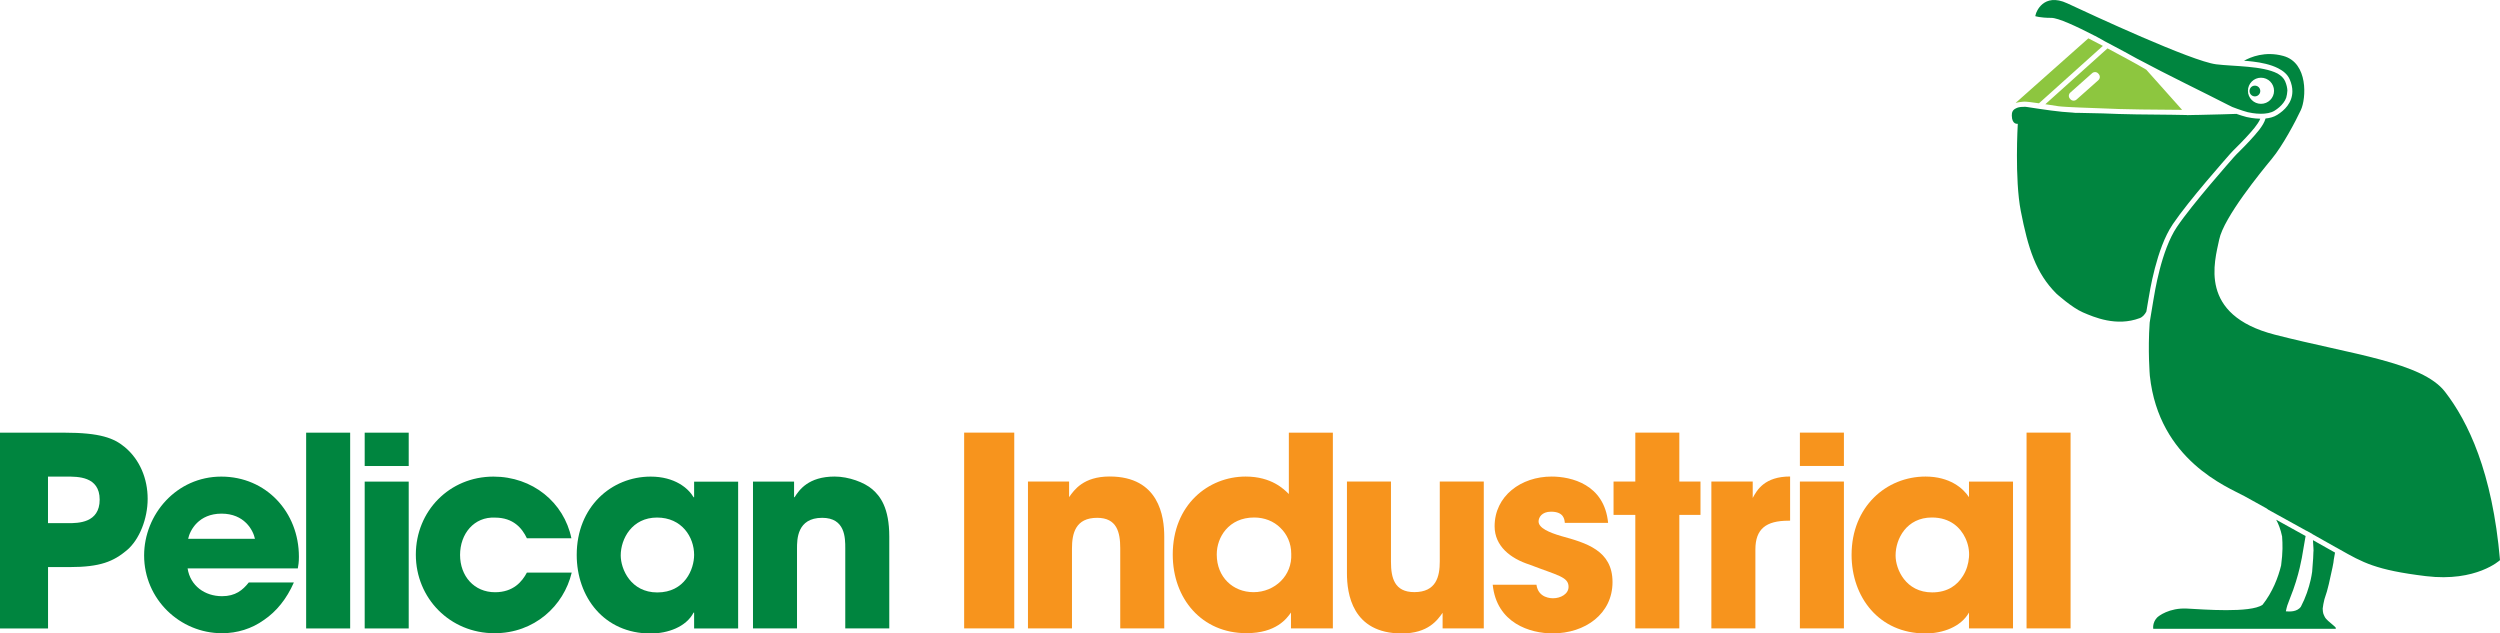 <svg width="296" height="75" viewBox="0 0 296 75" fill="none" xmlns="http://www.w3.org/2000/svg">
<g clip-path="url(#clip0_300_135)">
<path d="M267.617 10.777C267.617 10.423 267.334 10.14 266.98 10.14C266.625 10.14 266.342 10.423 266.342 10.777C266.342 11.13 266.632 11.413 266.98 11.413C267.328 11.413 267.617 11.124 267.617 10.777ZM248.047 4.244C248.382 4.424 248.737 4.617 249.065 4.803H249.052C249.123 4.848 249.207 4.887 249.284 4.932C249.555 5.073 249.838 5.221 250.128 5.376C251.081 5.877 252.08 6.417 252.988 6.925C253.066 6.964 253.136 7.002 253.188 7.028C256.447 8.783 261.15 11.053 263.746 12.391C263.939 12.494 264.126 12.584 264.306 12.667C264.429 12.712 264.648 12.796 264.912 12.892C265.311 13.034 265.801 13.201 266.136 13.284C266.31 13.323 266.973 13.471 267.695 13.471C268.275 13.471 268.887 13.374 269.312 13.104C269.685 12.867 270.072 12.558 270.355 12.172C270.497 11.986 270.613 11.786 270.69 11.561C270.761 11.317 270.806 11.034 270.826 10.725C270.813 10.397 270.735 10.031 270.555 9.613C270.4 9.259 270.085 8.951 269.66 8.706C267.869 7.774 264.455 7.87 262.393 7.613C259.501 7.253 247.667 1.749 244.775 0.399C241.883 -0.952 241.071 1.569 241.071 1.569L240.974 1.91C240.974 1.91 241.522 2.115 242.875 2.115C243.686 2.115 245.793 3.086 248.047 4.25M267.701 9.201C268.558 9.201 269.247 9.896 269.247 10.751C269.247 11.606 268.552 12.294 267.701 12.294C266.851 12.294 266.155 11.606 266.155 10.751C266.155 9.896 266.851 9.201 267.701 9.201ZM289.494 46.393C286.782 42.876 278.472 41.975 269.35 39.628C260.222 37.281 262.213 30.974 262.754 28.357C263.295 25.739 267.721 20.332 268.99 18.795C270.259 17.265 271.792 14.378 272.423 13.027C273.054 11.677 273.325 7.44 270.342 6.623C268.178 6.031 266.464 6.758 265.691 7.195C266.001 7.215 266.361 7.24 266.754 7.292C267.714 7.407 268.835 7.626 269.73 8.083C270.323 8.385 270.838 8.796 271.096 9.388C271.322 9.896 271.418 10.372 271.418 10.809C271.418 11.491 271.173 12.069 270.832 12.526C270.491 12.989 270.046 13.336 269.627 13.6C269.209 13.863 268.719 13.985 268.242 14.03C267.985 14.924 267.121 15.837 266.374 16.66C265.614 17.496 264.809 18.229 264.487 18.608C264.255 18.879 263.044 20.242 261.652 21.894C260.261 23.547 258.683 25.482 257.742 26.878C256.821 28.241 256.151 30.202 255.707 31.919C255.262 33.642 255.03 35.114 254.959 35.539C254.889 35.957 254.74 36.851 254.612 37.635C254.579 37.834 254.547 38.027 254.521 38.201C254.289 41.493 254.541 44.496 254.541 44.496C255.623 54.508 263.759 57.665 265.743 58.745C266.303 59.047 267.225 59.562 268.32 60.172C268.32 60.172 268.416 60.224 268.571 60.352C269.692 60.97 271.412 61.915 273.112 62.86C273.112 62.86 273.112 62.854 273.112 62.847C273.338 62.976 273.563 63.104 273.789 63.227C273.789 63.227 273.789 63.233 273.789 63.239C274.8 63.805 275.773 64.352 276.572 64.808V64.802C276.733 64.892 276.887 64.982 277.029 65.059C279.741 66.59 281.274 67.496 287.239 68.216C293.204 68.936 296 66.319 296 66.319C295.098 55.858 292.206 49.904 289.494 46.393ZM257.253 26.55C258.225 25.116 259.804 23.174 261.201 21.515C262.599 19.856 263.817 18.486 264.042 18.223C264.416 17.792 265.195 17.078 265.943 16.262C266.613 15.535 267.347 14.725 267.617 14.056C266.851 14.043 266.2 13.902 266.001 13.857C265.646 13.773 265.189 13.619 264.796 13.484C263.997 13.509 262.348 13.567 260.293 13.606C260.242 13.606 260.177 13.606 260.106 13.606C259.726 13.612 259.327 13.619 258.921 13.632L258.908 13.619C258.393 13.612 257.774 13.6 257.098 13.587C254.631 13.574 251.165 13.535 248.975 13.426C247.249 13.387 246.031 13.362 246.038 13.362C245.928 13.362 245.812 13.362 245.703 13.362C245.587 13.349 245.477 13.336 245.368 13.329C243.834 13.259 241.96 12.969 240.034 12.674C239.944 12.661 239.86 12.648 239.776 12.642C239.692 12.642 239.621 12.642 239.544 12.654C239.531 12.654 239.525 12.654 239.512 12.654C239.145 12.654 238.881 12.725 238.694 12.828C238.282 13.014 238.191 13.323 238.198 13.69C238.217 14.802 238.906 14.654 238.906 14.654C238.906 14.654 238.52 21.181 239.261 24.981C240.118 29.36 241.026 32.317 243.48 34.767C243.48 34.767 245.303 36.42 246.617 36.986C247.931 37.551 250.573 38.702 253.342 37.667C253.703 37.532 253.954 37.217 254.128 36.889C254.225 36.31 254.315 35.758 254.373 35.449C254.444 35.031 254.676 33.526 255.133 31.777C255.591 30.028 256.261 28.022 257.253 26.556M275.251 73.039C275.077 72.672 275.032 72.621 275.006 72.055C275.045 71.721 275.109 71.361 275.212 70.949C275.438 70.319 275.605 69.708 275.734 69.149C276.121 67.458 276.314 66.532 276.314 66.313V66.287C276.378 65.947 276.43 65.664 276.468 65.426C275.728 65.001 274.813 64.487 273.853 63.953C273.911 64.686 273.924 65.271 273.924 65.271H273.911C273.898 65.664 273.885 66.307 273.757 67.708C273.711 68.023 273.653 68.345 273.583 68.654C273.364 69.618 273.003 70.731 272.423 71.836C271.959 72.486 271.038 72.409 270.645 72.383C270.793 71.708 270.78 71.753 271.16 70.769C271.695 69.457 272.056 68.203 272.288 67.22C272.5 66.3 272.616 65.67 272.674 65.252C272.719 64.976 272.855 64.191 272.983 63.465C271.766 62.789 270.529 62.101 269.498 61.535C269.769 62.024 270.027 62.674 270.201 63.516C270.265 64.448 270.297 65.329 270.085 66.943C269.737 68.371 269.08 70.088 267.888 71.605C266.452 72.608 260.815 72.151 258.947 72.055C256.828 71.946 255.552 72.949 255.385 73.135C254.818 73.746 254.946 74.453 254.946 74.453H276.423C277.061 74.453 275.522 73.618 275.245 73.026" fill="#00853F"/>
<path d="M249.535 5.723L242.166 12.339C242.804 12.436 243.396 12.532 243.712 12.577C244.124 12.635 245.213 12.687 246.257 12.732C247.307 12.777 248.324 12.802 248.666 12.822C251.178 12.963 255.874 12.995 258.361 13.008L254.116 8.25C253.362 7.8 252.389 7.266 251.391 6.726C250.766 6.391 250.134 6.051 249.529 5.729M248.44 9.497L245.864 11.786C245.651 11.979 245.316 11.96 245.129 11.741L245.084 11.69C244.891 11.478 244.91 11.15 245.129 10.957L247.706 8.668C247.919 8.475 248.254 8.494 248.44 8.713L248.485 8.764C248.679 8.976 248.659 9.304 248.44 9.497Z" fill="#8DC63F"/>
<path d="M239.628 12.031C239.989 12.031 240.672 12.121 241.412 12.23L248.981 5.433C248.331 5.093 247.738 4.784 247.261 4.54L238.745 12.101C238.745 12.101 238.694 12.159 238.668 12.191C239.016 12.076 239.312 12.076 239.46 12.05C239.518 12.043 239.57 12.037 239.634 12.037" fill="#8DC63F"/>
<path d="M0 51.228H7.595C11.892 51.228 13.495 51.884 14.752 52.919C16.575 54.424 17.483 56.706 17.483 59.06C17.483 61.413 16.51 63.883 15.035 65.136C13.438 66.48 11.866 67.142 8.258 67.142H5.688V74.408H0V51.228ZM5.682 61.941H8.097C9.225 61.941 11.801 61.941 11.801 59.156C11.801 56.372 9.167 56.43 7.878 56.43H5.682V61.941Z" fill="#00853F"/>
<path d="M34.798 68.956C33.948 70.898 32.731 72.402 31.249 73.405C29.806 74.441 28.08 74.974 26.289 74.974C21.297 74.974 17.064 70.936 17.064 65.766C17.064 60.912 20.891 56.43 26.199 56.43C31.507 56.43 35.391 60.629 35.391 65.921C35.391 66.609 35.327 66.892 35.262 67.297H22.211C22.527 69.361 24.253 70.589 26.289 70.589C27.887 70.589 28.737 69.869 29.458 68.962H34.792L34.798 68.956ZM30.186 63.792C29.967 62.757 28.93 60.815 26.231 60.815C23.532 60.815 22.495 62.757 22.276 63.792H30.186Z" fill="#00853F"/>
<path d="M41.459 51.228H36.248V74.408H41.459V51.228Z" fill="#00853F"/>
<path d="M48.391 55.176H43.179V51.228H48.391V55.176ZM48.391 74.408H43.179V57.022H48.391V74.408Z" fill="#00853F"/>
<path d="M67.69 67.798C66.75 71.746 63.265 74.974 58.556 74.974C53.286 74.974 49.235 70.84 49.235 65.67C49.235 60.5 53.222 56.43 58.427 56.43C63.039 56.43 66.775 59.471 67.652 63.728H62.382C61.815 62.539 60.778 61.285 58.614 61.285C56.134 61.163 54.472 63.194 54.472 65.702C54.472 68.21 56.134 70.12 58.614 70.12C60.778 70.12 61.815 68.866 62.382 67.798H67.684H67.69Z" fill="#00853F"/>
<path d="M87.396 74.408H82.184V72.531H82.12C81.244 74.222 79.073 75.006 77.037 75.006C71.517 75.006 68.283 70.685 68.283 65.702C68.283 60.005 72.393 56.43 77.037 56.43C79.891 56.43 81.495 57.806 82.12 58.873H82.184V57.028H87.396V74.415V74.408ZM77.823 70.145C81.089 70.145 82.184 67.387 82.184 65.696C82.184 63.599 80.741 61.278 77.791 61.278C74.841 61.278 73.494 63.786 73.494 65.76C73.494 67.387 74.686 70.145 77.823 70.145Z" fill="#00853F"/>
<path d="M89.154 57.022H94.018V58.867H94.082C94.617 58.018 95.712 56.424 98.823 56.424C100.485 56.424 102.334 57.112 103.281 57.928C104.222 58.745 105.291 60.121 105.291 63.535V74.402H100.08V64.911C100.08 63.69 100.08 61.31 97.348 61.31C94.366 61.31 94.366 63.876 94.366 64.943V74.402H89.154V57.015V57.022Z" fill="#00853F"/>
<path d="M120.088 51.222H114.155V74.402H120.088V51.222Z" fill="#F7941D"/>
<path d="M121.718 57.015H126.581V58.861C127.174 58.018 128.275 56.417 131.38 56.417C137.249 56.417 137.848 61.182 137.848 63.529V74.402H132.636V64.911C132.636 63.002 132.231 61.31 129.905 61.31C127.335 61.31 126.922 63.156 126.922 64.943V74.402H121.711V57.015H121.718Z" fill="#F7941D"/>
<path d="M157.811 74.402H152.851V72.524C152.348 73.245 151.092 74.968 147.575 74.968C142.305 74.968 138.853 70.898 138.853 65.664C138.853 59.774 143.059 56.424 147.485 56.424C150.557 56.424 152.033 57.928 152.599 58.494V51.228H157.811V74.408V74.402ZM144.064 65.664C144.064 68.326 145.977 70.113 148.425 70.113C149.681 70.113 150.841 69.612 151.659 68.795C152.477 67.978 152.947 66.853 152.883 65.567C152.883 64.313 152.38 63.246 151.595 62.494C150.809 61.709 149.714 61.272 148.49 61.272C145.475 61.272 144.064 63.619 144.064 65.625V65.657V65.664Z" fill="#F7941D"/>
<path d="M175.667 74.402H170.804V72.557C170.205 73.399 169.11 75 165.973 75C160.072 75 159.479 70.235 159.479 67.888V57.015H164.691V66.506C164.691 68.416 165.096 70.107 167.454 70.107C170.057 70.107 170.469 68.255 170.469 66.474V57.015H175.68V74.402H175.667Z" fill="#F7941D"/>
<path d="M185.272 61.902C185.24 61.523 185.176 60.584 183.642 60.584C182.541 60.584 182.167 61.272 182.167 61.741C182.167 62.526 183.456 63.059 184.834 63.465C187.784 64.281 190.922 65.156 190.922 68.917C190.922 72.679 187.688 74.994 183.829 74.994C181.195 74.994 177.207 73.804 176.737 69.232H181.916C182.135 70.833 183.675 70.833 183.894 70.833C184.776 70.833 185.717 70.332 185.717 69.483C185.717 68.293 184.428 68.139 181.104 66.853C178.843 66.133 176.962 64.66 176.962 62.313C176.962 58.713 180.099 56.424 183.713 56.424C186.007 56.424 189.962 57.33 190.4 61.908H185.285L185.272 61.902Z" fill="#F7941D"/>
<path d="M193.621 60.963H191.044V57.015H193.621V51.222H198.832V57.015H201.338V60.963H198.832V74.402H193.621V60.963Z" fill="#F7941D"/>
<path d="M202.626 57.015H207.522V58.957C208.025 58.018 208.933 56.417 211.948 56.417V61.651H211.761C209.094 61.651 207.838 62.622 207.838 65.066V74.402H202.626V57.015Z" fill="#F7941D"/>
<path d="M213.107 51.222H218.319V55.17H213.107V51.222ZM213.107 57.015H218.319V74.402H213.107V57.015Z" fill="#F7941D"/>
<path d="M238.34 74.402H233.128V72.524C232.188 74.216 230.023 75 227.981 75C222.454 75 219.227 70.679 219.227 65.696C219.227 59.992 223.337 56.424 227.981 56.424C230.835 56.424 232.439 57.8 233.128 58.867V57.022H238.34V74.408V74.402ZM224.438 65.786C224.438 67.387 225.63 70.139 228.767 70.139C230.622 70.139 231.75 69.264 232.407 68.197C232.845 67.509 233.064 66.757 233.128 65.972C233.193 65.188 233.032 64.403 232.69 63.683C232.123 62.494 230.932 61.272 228.735 61.272C225.752 61.272 224.438 63.78 224.438 65.754V65.786Z" fill="#F7941D"/>
<path d="M245.155 51.222H239.944V74.402H245.155V51.222Z" fill="#F7941D"/>
</g>
<defs>
<clipPath id="clip0_300_135">
<rect width="296" height="75" fill="white"/>
</clipPath>
</defs>
</svg>
